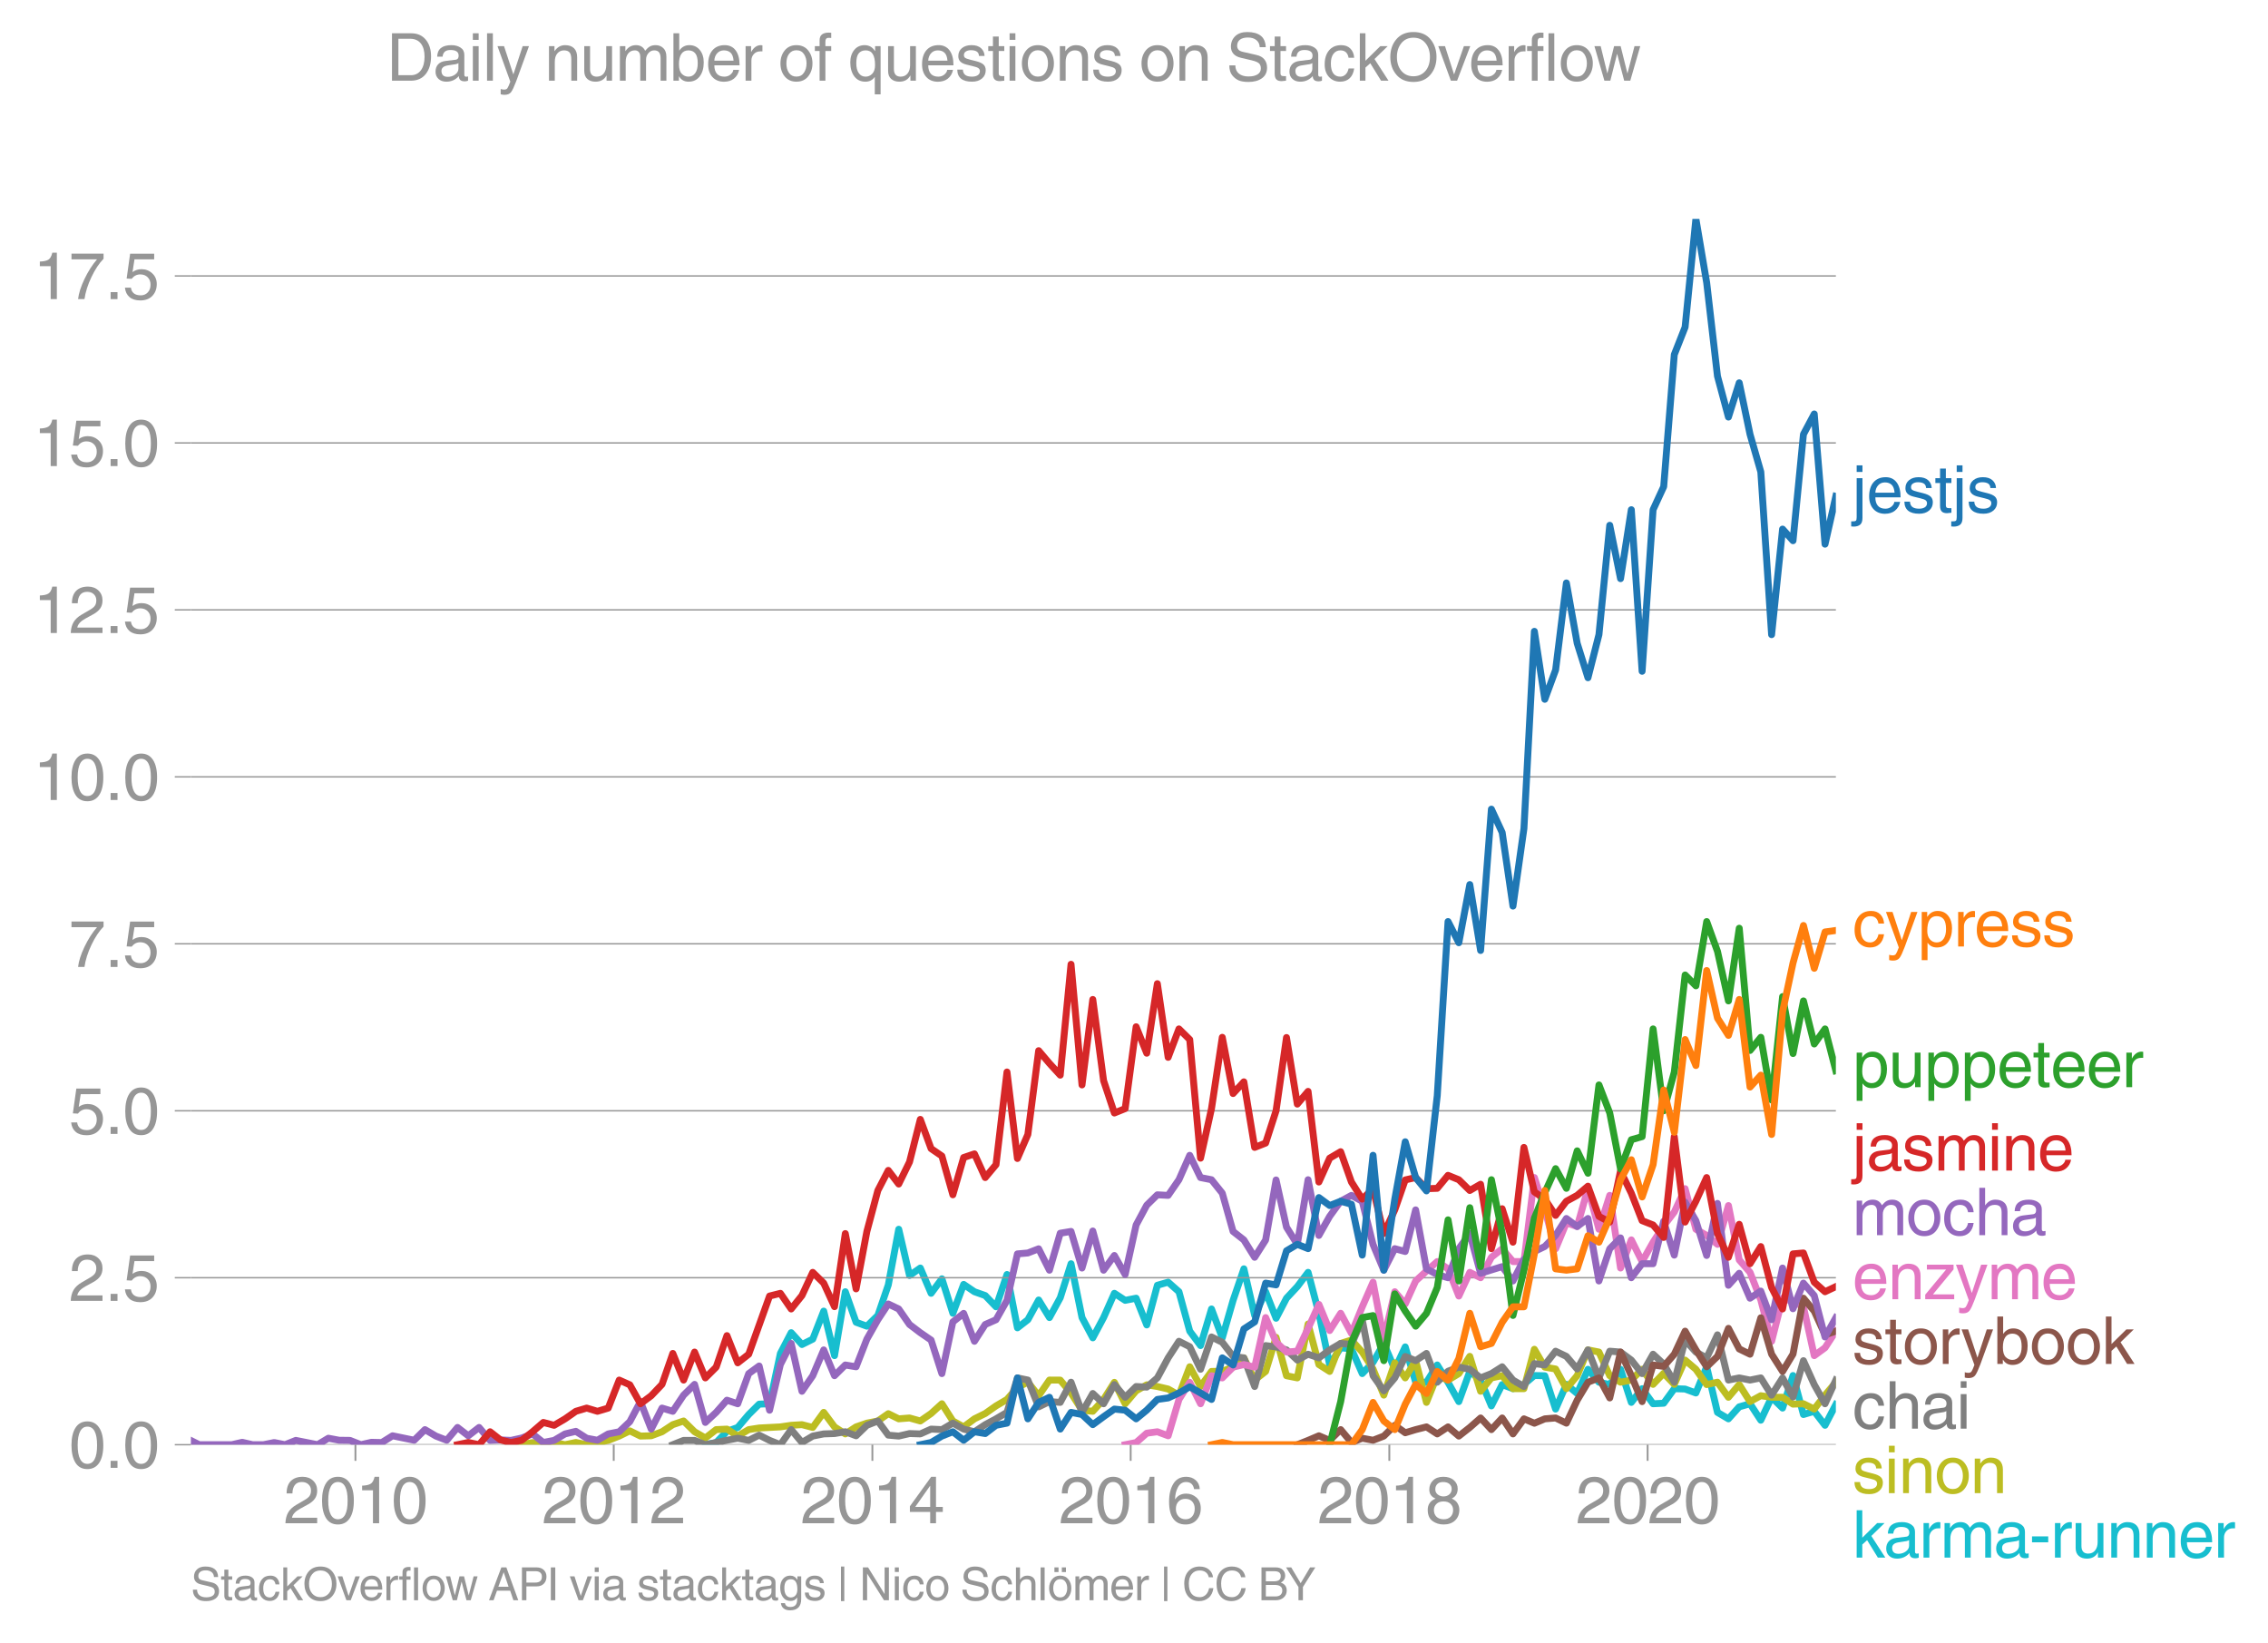 <svg height="475.651" viewBox="0 0 492.381 356.738" width="656.507" xmlns="http://www.w3.org/2000/svg" xmlns:xlink="http://www.w3.org/1999/xlink"><defs><style>*{stroke-linecap:butt;stroke-linejoin:round}</style></defs><g id="figure_1"><path d="M0 356.738h492.38V0H0z" style="fill:none" id="patch_1"/><g id="axes_1"><path d="M41.445 313.628h357.12V47.516H41.445z" style="fill:none" id="patch_2"/><path clip-path="url(#p30b99a6a3c)" d="m153.137 313.628 2.344-.467 2.341-2.432 2.343-.842 2.382-2.806 2.266-2.255 2.264-.084 2.345-10.928 2.343-4.505 2.342 2.572 2.343-1.17 2.382-6.08 2.343 9.666 2.344-13.874 2.341 6.625 2.343.858 2.382-2.339 2.266-6.63 2.264-12.077 2.345 10.04 2.343-1.622 2.342 5.488 2.343-3.15 2.382 7.484 2.343-6.267 2.344 1.59 2.341.826 2.343 2.447 2.382-7.015 2.266 11.575 2.264-1.753 2.345-4.288 2.343 3.82 2.343-4.303 2.342-7.39 2.382 11.693 2.343 4.396 2.344-4.396 2.341-5.27 2.343 1.528 2.382-.467 2.304 5.805 2.303-8.611 2.345-.67 2.342 2.073 2.343 8.558 2.343 3.134 2.382-7.95 2.342 6.266 2.345-8.138 2.341-6.843 2.343 10.117 2.381-5.144 2.267 5.762 2.264-4.36 2.345-2.51 2.342-3.101 2.343 8.901 2.343 11.209 2.382-3.742 2.342.266 2.345 5.347 2.341-2.448 2.343-4.1 2.382 5.612 2.266-4.86 2.264 7.666 2.345.032 2.343-3.773 2.342 3.773 2.343 4.178 2.382-6.548 2.343 1.886 2.344 5.597 2.341-4.63 2.343.888 2.382-.935 2.266-1.92 2.264.05 2.345 7.233 2.343-5.363 2.342 1.98 2.343-5.254 2.382 2.806 2.343.515 2.344-3.32 2.341 7.186 2.343-2.978 2.382 3.274 2.304-.113 2.303-3.16 2.344.077 2.343.858 2.343-5.69 2.343 9.899 2.381 1.403 2.343-2.603 2.345-.67 2.341 3.57 2.343-4.974 2.381 2.339 2.267-7.066 2.264 8.469 2.345-.702 2.342 3.04 2.343-4.49" style="fill:none;stroke:#17becf;stroke-linecap:square;stroke-width:1.5" id="line2d_1"/><g id="matplotlib.axis_1"><g id="xtick_1"><g id="line2d_2"><defs><path d="M0 0v3.5" id="mdf8f93bd21" style="stroke:#969696;stroke-width:.4"/></defs><use style="fill:#969696;stroke:#969696;stroke-width:.4" x="77.165" xlink:href="#mdf8f93bd21" y="313.628"/></g><g style="fill:#969696" transform="matrix(.14 0 0 -.14 61.594 330.678)" id="text_1"><defs><path d="M281 2888q0 793 409 1202 410 410 1148 410 618 0 1012-375t394-969q0-462-227-780-226-317-667-557l-775-425q-684-375-775-863h2444V0H166q25 634 275 1056t781 728l806 469q322 185 469 383t147 545q0 344-241 578-240 235-650 235-453 0-678-299-225-298-231-807H281z" id="HelveticaWorld-Regular-32" transform="scale(.016)"/><path d="M2719 2188q0 903-239 1354-239 452-702 452-453 0-697-452-243-451-243-1354 0-875 240-1340 241-464 700-464 463 0 702 448 239 449 239 1356zm603 0q0-1107-400-1709-400-601-1144-601-772 0-1156 623-384 624-384 1687 0 1090 393 1701 394 611 1147 611 744 0 1144-608t400-1704z" id="HelveticaWorld-Regular-30" transform="scale(.016)"/><path d="M2297 0h-600v3194H647v447q550 18 818 176 269 158 391 683h441V0z" id="HelveticaWorld-Regular-31" transform="scale(.016)"/></defs><use xlink:href="#HelveticaWorld-Regular-32"/><use x="55.615" xlink:href="#HelveticaWorld-Regular-30"/><use x="111.23" xlink:href="#HelveticaWorld-Regular-31"/><use x="166.846" xlink:href="#HelveticaWorld-Regular-30"/></g></g><g id="xtick_2"><use style="fill:#969696;stroke:#969696;stroke-width:.4" x="133.241" xlink:href="#mdf8f93bd21" y="313.628" id="line2d_3"/><g style="fill:#969696" transform="matrix(.14 0 0 -.14 117.67 330.678)" id="text_2"><use xlink:href="#HelveticaWorld-Regular-32"/><use x="55.615" xlink:href="#HelveticaWorld-Regular-30"/><use x="111.23" xlink:href="#HelveticaWorld-Regular-31"/><use x="166.846" xlink:href="#HelveticaWorld-Regular-32"/></g></g><g id="xtick_3"><use style="fill:#969696;stroke:#969696;stroke-width:.4" x="189.394" xlink:href="#mdf8f93bd21" y="313.628" id="line2d_4"/><g style="fill:#969696" transform="matrix(.14 0 0 -.14 173.823 330.678)" id="text_3"><defs><path d="M678 1581h1447v2041h-12L678 1581zm2010-487V0h-563v1094H159v550l2063 2856h466V1581h659v-487h-659z" id="HelveticaWorld-Regular-34" transform="scale(.016)"/></defs><use xlink:href="#HelveticaWorld-Regular-32"/><use x="55.615" xlink:href="#HelveticaWorld-Regular-30"/><use x="111.23" xlink:href="#HelveticaWorld-Regular-31"/><use x="166.846" xlink:href="#HelveticaWorld-Regular-34"/></g></g><g id="xtick_4"><use style="fill:#969696;stroke:#969696;stroke-width:.4" x="245.47" xlink:href="#mdf8f93bd21" y="313.628" id="line2d_5"/><g style="fill:#969696" transform="matrix(.14 0 0 -.14 229.9 330.678)" id="text_4"><defs><path d="M903 1381q0-440 262-719 263-278 685-278 403 0 642 284 239 285 239 748 0 403-236 675t-670 272q-422 0-672-266t-250-716zm1766 1922q-63 344-255 517-192 174-520 174-519 0-791-507-272-506-278-1159l13-12q359 553 1068 553 566 0 988-375t422-1053q0-672-400-1118-400-445-1078-445-782 0-1188 556-406 557-406 1660 0 1062 415 1734 416 672 1247 672 538 0 910-321 372-320 403-876h-550z" id="HelveticaWorld-Regular-36" transform="scale(.016)"/></defs><use xlink:href="#HelveticaWorld-Regular-32"/><use x="55.615" xlink:href="#HelveticaWorld-Regular-30"/><use x="111.23" xlink:href="#HelveticaWorld-Regular-31"/><use x="166.846" xlink:href="#HelveticaWorld-Regular-36"/></g></g><g id="xtick_5"><use style="fill:#969696;stroke:#969696;stroke-width:.4" x="301.623" xlink:href="#mdf8f93bd21" y="313.628" id="line2d_6"/><g style="fill:#969696" transform="matrix(.14 0 0 -.14 286.052 330.678)" id="text_5"><defs><path d="M1766 2597q347 0 573 198 227 199 227 527 0 294-218 483-217 189-620 189-359 0-555-199-195-198-195-504 0-328 244-511t544-183zm6-484q-434 0-681-241t-247-591q0-403 250-650t712-247q410 0 655 247t245 657q0 350-245 587-245 238-689 238zm1378 1228q0-678-578-947 397-178 567-471 170-292 170-623 0-641-413-1032-412-390-1112-390-612 0-1076 336T244 1306q0 763 762 1082-609 243-609 875 0 531 361 884t1001 353q641 0 1016-333t375-826z" id="HelveticaWorld-Regular-38" transform="scale(.016)"/></defs><use xlink:href="#HelveticaWorld-Regular-32"/><use x="55.615" xlink:href="#HelveticaWorld-Regular-30"/><use x="111.23" xlink:href="#HelveticaWorld-Regular-31"/><use x="166.846" xlink:href="#HelveticaWorld-Regular-38"/></g></g><g id="xtick_6"><use style="fill:#969696;stroke:#969696;stroke-width:.4" x="357.699" xlink:href="#mdf8f93bd21" y="313.628" id="line2d_7"/><g style="fill:#969696" transform="matrix(.14 0 0 -.14 342.128 330.678)" id="text_6"><use xlink:href="#HelveticaWorld-Regular-32"/><use x="55.615" xlink:href="#HelveticaWorld-Regular-30"/><use x="111.23" xlink:href="#HelveticaWorld-Regular-32"/><use x="166.846" xlink:href="#HelveticaWorld-Regular-30"/></g></g></g><g id="matplotlib.axis_2"><g id="ytick_1"><path clip-path="url(#p30b99a6a3c)" d="M41.445 313.628h357.12" style="fill:none;stroke:#969696;stroke-linecap:square;stroke-width:.3" id="line2d_8"/><g id="line2d_9"><defs><path d="M0 0h-3.5" id="m61dfad4656" style="stroke:#969696;stroke-width:.3"/></defs><use style="fill:#969696;stroke:#969696;stroke-width:.3" x="41.445" xlink:href="#m61dfad4656" y="313.628"/></g><g style="fill:#969696" transform="matrix(.14 0 0 -.14 14.985 318.653)" id="text_7"><defs><path d="M1222 0H556v678h666V0z" id="HelveticaWorld-Regular-2e" transform="scale(.016)"/></defs><use xlink:href="#HelveticaWorld-Regular-30"/><use x="55.615" xlink:href="#HelveticaWorld-Regular-2e"/><use x="83.398" xlink:href="#HelveticaWorld-Regular-30"/></g></g><g id="ytick_2"><path clip-path="url(#p30b99a6a3c)" d="M41.445 277.383h357.12" style="fill:none;stroke:#969696;stroke-linecap:square;stroke-width:.3" id="line2d_10"/><use style="fill:#969696;stroke:#969696;stroke-width:.3" x="41.445" xlink:href="#m61dfad4656" y="277.383" id="line2d_11"/><g style="fill:#969696" transform="matrix(.14 0 0 -.14 14.985 282.407)" id="text_8"><defs><path d="M941 2619q372 281 872 281 606 0 1042-403t436-1038q0-690-421-1139-420-448-1179-448-660 0-1041 323-381 324-444 918h582q43-363 284-555t669-192q415 0 681 287 266 288 266 735 0 456-279 731-278 275-718 275-500 0-835-428l-484 25 337 2406h2332v-544H1131L941 2619z" id="HelveticaWorld-Regular-35" transform="scale(.016)"/></defs><use xlink:href="#HelveticaWorld-Regular-32"/><use x="55.615" xlink:href="#HelveticaWorld-Regular-2e"/><use x="83.398" xlink:href="#HelveticaWorld-Regular-35"/></g></g><g id="ytick_3"><path clip-path="url(#p30b99a6a3c)" d="M41.445 241.137h357.12" style="fill:none;stroke:#969696;stroke-linecap:square;stroke-width:.3" id="line2d_12"/><use style="fill:#969696;stroke:#969696;stroke-width:.3" x="41.445" xlink:href="#m61dfad4656" y="241.137" id="line2d_13"/><g style="fill:#969696" transform="matrix(.14 0 0 -.14 14.985 246.162)" id="text_9"><use xlink:href="#HelveticaWorld-Regular-35"/><use x="55.615" xlink:href="#HelveticaWorld-Regular-2e"/><use x="83.398" xlink:href="#HelveticaWorld-Regular-30"/></g></g><g id="ytick_4"><path clip-path="url(#p30b99a6a3c)" d="M41.445 204.892h357.12" style="fill:none;stroke:#969696;stroke-linecap:square;stroke-width:.3" id="line2d_14"/><use style="fill:#969696;stroke:#969696;stroke-width:.3" x="41.445" xlink:href="#m61dfad4656" y="204.892" id="line2d_15"/><g style="fill:#969696" transform="matrix(.14 0 0 -.14 14.985 209.916)" id="text_10"><defs><path d="M238 4403h3109v-494q-641-653-1172-1766Q1644 1031 1497 0H878q94 850 622 1954 528 1105 1213 1899H238v550z" id="HelveticaWorld-Regular-37" transform="scale(.016)"/></defs><use xlink:href="#HelveticaWorld-Regular-37"/><use x="55.615" xlink:href="#HelveticaWorld-Regular-2e"/><use x="83.398" xlink:href="#HelveticaWorld-Regular-35"/></g></g><g id="ytick_5"><path clip-path="url(#p30b99a6a3c)" d="M41.445 168.646h357.12" style="fill:none;stroke:#969696;stroke-linecap:square;stroke-width:.3" id="line2d_16"/><use style="fill:#969696;stroke:#969696;stroke-width:.3" x="41.445" xlink:href="#m61dfad4656" y="168.646" id="line2d_17"/><g style="fill:#969696" transform="matrix(.14 0 0 -.14 7.2 173.671)" id="text_11"><use xlink:href="#HelveticaWorld-Regular-31"/><use x="55.615" xlink:href="#HelveticaWorld-Regular-30"/><use x="111.23" xlink:href="#HelveticaWorld-Regular-2e"/><use x="139.014" xlink:href="#HelveticaWorld-Regular-30"/></g></g><g id="ytick_6"><path clip-path="url(#p30b99a6a3c)" d="M41.445 132.4h357.12" style="fill:none;stroke:#969696;stroke-linecap:square;stroke-width:.3" id="line2d_18"/><use style="fill:#969696;stroke:#969696;stroke-width:.3" x="41.445" xlink:href="#m61dfad4656" y="132.401" id="line2d_19"/><g style="fill:#969696" transform="matrix(.14 0 0 -.14 7.2 137.426)" id="text_12"><use xlink:href="#HelveticaWorld-Regular-31"/><use x="55.615" xlink:href="#HelveticaWorld-Regular-32"/><use x="111.23" xlink:href="#HelveticaWorld-Regular-2e"/><use x="139.014" xlink:href="#HelveticaWorld-Regular-35"/></g></g><g id="ytick_7"><path clip-path="url(#p30b99a6a3c)" d="M41.445 96.155h357.12" style="fill:none;stroke:#969696;stroke-linecap:square;stroke-width:.3" id="line2d_20"/><use style="fill:#969696;stroke:#969696;stroke-width:.3" x="41.445" xlink:href="#m61dfad4656" y="96.155" id="line2d_21"/><g style="fill:#969696" transform="matrix(.14 0 0 -.14 7.2 101.18)" id="text_13"><use xlink:href="#HelveticaWorld-Regular-31"/><use x="55.615" xlink:href="#HelveticaWorld-Regular-35"/><use x="111.23" xlink:href="#HelveticaWorld-Regular-2e"/><use x="139.014" xlink:href="#HelveticaWorld-Regular-30"/></g></g><g id="ytick_8"><path clip-path="url(#p30b99a6a3c)" d="M41.445 59.91h357.12" style="fill:none;stroke:#969696;stroke-linecap:square;stroke-width:.3" id="line2d_22"/><use style="fill:#969696;stroke:#969696;stroke-width:.3" x="41.445" xlink:href="#m61dfad4656" y="59.91" id="line2d_23"/><g style="fill:#969696" transform="matrix(.14 0 0 -.14 7.2 64.935)" id="text_14"><use xlink:href="#HelveticaWorld-Regular-31"/><use x="55.615" xlink:href="#HelveticaWorld-Regular-37"/><use x="111.23" xlink:href="#HelveticaWorld-Regular-2e"/><use x="139.014" xlink:href="#HelveticaWorld-Regular-35"/></g></g></g><path clip-path="url(#p30b99a6a3c)" d="m113.269 313.628 2.343-.467 2.343.467 2.342-.467 2.382.467 2.343-.483 2.344.483 2.341-.483 2.343-.452 2.382-.935 2.304-1.13 2.303 1.13 2.345-.063 2.343-.873 2.342-1.543 2.343-.795 2.382 2.338 2.343 1.356 2.344-1.824 2.341-.109 2.343 1.513 2.382-1.404 2.266-.35 2.264-.117 2.345-.125 2.343-.343 2.342-.14 2.343.608 2.382-3.274 2.343 3.15 2.344 1.527 2.341-1.528 2.343-.81 2.382-.468 2.266-1.587 2.264 1.119 2.345-.187 2.343.655 2.342-1.622 2.343-2.12 2.382 3.742 2.343 1.278 2.344-1.746 2.341-1.154 2.343-1.652 2.382-1.403 2.266-2.606 2.264-1.136 2.345 2.931 2.343-3.398 2.343.015 2.342 2.79 2.382 3.742 2.343.234 2.344-2.572 2.341-3.71 2.343 4.645 2.382-2.806 2.304-1.306 2.303.37 2.345.546 2.342 1.326 2.343-6.158 2.343 4.287 2.382-3.274 2.342-.047 2.345-.888 2.341-2.011 2.343 4.817 2.381-1.871 2.267-7.4 2.264 8.335 2.345.468 2.342-11.692 2.343 8.792 2.343 1.497 2.382-6.08 2.342-.733 2.345 2.604 2.341 3.679 2.343 5.675 2.382-7.016 2.266 3.274 2.264-3.741 2.345 9.057 2.343-5.784 2.342.951 2.343-1.418 2.382-3.742 2.343 7.577 2.344-2.9 2.341-.483 2.343 2.821h2.382l2.266-8.551 2.264 3.875 2.345.405 2.343 4.271 2.342-2.821 2.343-5.597 2.382.468 2.343 5.129 2.344 1.418 2.341-.452 2.343-2.354 2.382 3.274 2.304-2.403 2.303 2.403 2.344-5.27 2.343 1.996 2.343 3.32 2.343-.514 2.381 3.274 2.343-2.76 2.345 3.696 2.341-1.279 2.343.343h2.381l2.267 1.487 2.264-.084 2.345 1.154 2.342-3.024 2.343-2.775" style="fill:none;stroke:#bcbd22;stroke-linecap:square;stroke-width:1.5" id="line2d_24"/><path clip-path="url(#p30b99a6a3c)" d="m146.07 313.628 2.342-.935h2.382l2.343.935 2.344-.467 2.341-.5 2.343-.436 2.382.468 2.266-1.136 2.264 1.136 2.345.935 2.343-3.274 2.342 2.791 2.343-1.387 2.382-.468 2.343-.078 2.344-.39 2.341.873 2.343-2.276 2.382-.935 2.266 3.073 2.264.2 2.345-.545 2.343.078 2.342-1.045 2.343.11 2.382-1.404 2.343 1.294 2.344.577 2.341-1.543 2.343-1.263 2.382-1.403 2.266-7.483 2.264.468 2.345 5.815 2.343-1.138 2.343.171 2.342-4.38 2.382 6.547 2.343-4.1 2.344 2.23 2.341-4.163 2.343 2.76 2.382-2.34 2.304.13 2.303-2 2.345-4.35 2.342-3.6 2.343 1.184 2.343 4.895 2.382-7.015 2.342 1.154 2.345 3.055 2.341.328 2.343 6.22 2.381-8.886 2.267.284 2.264.651 2.345 2.214 2.342-1.278 2.343.795 2.343-1.73 2.382-1.404 2.342.234 2.345-5.378 2.341 12.144 2.343 3.29 2.382-2.807 2.266-4.66 2.264.919 2.345-1.575 2.343 6.251 2.342-2.385 2.343-.888 2.382.467 2.343 1.871 2.344-.935 2.341-1.481 2.343 2.884 2.382 1.403 2.266-4.978 2.264.301 2.345-2.993 2.343 1.122 2.342 2.744 2.343-4.147 2.382 6.08 2.343-5.8 2.344.188 2.341 1.746 2.343 2.93 2.382-4.208 2.304 2.144 2.303 3.935 2.344-9.15 2.343 2.603 2.343 1.263 2.343-5.005 2.381 9.822 2.343-.468 2.345.468 2.341-.468 2.343 3.742 2.381-3.742 2.267 4.142 2.264-7.883 2.345 5.19 2.342 4.163 2.343-5.129" style="fill:none;stroke:#7f7f7f;stroke-linecap:square;stroke-width:1.5" id="line2d_25"/><g style="fill:#1f77b4" transform="matrix(.14 0 0 -.14 402.137 111.309)" id="text_15"><defs><path d="M984 3956H422v638h562v-638zm0-4450q0-478-227-664-226-186-629-186-115 0-237 19v487H38q237 0 310 71 74 70 74 339v3775h562V-494z" id="HelveticaWorld-Regular-6a" transform="scale(.016)"/><path d="M2719 1941q-44 543-288 770-243 227-647 227-409 0-661-288-251-287-267-709h1863zm537-891q-93-519-509-859-366-288-963-294-703 6-1116 461-412 455-412 1223 0 882 425 1372 425 491 1182 491 678 0 1059-507 381-506 381-1446H856q0-525 244-813 244-287 731-287 344 0 591 207 247 208 272 452h562z" id="HelveticaWorld-Regular-65" transform="scale(.016)"/><path d="M2309 2394q-12 300-214 431-201 131-579 131-275 0-471-122-195-121-195-350 0-181 115-267 116-86 501-183l556-140q506-128 723-327 218-198 218-554 0-494-361-802T1638-97Q934-97 573 195q-360 293-367 880h544q13-347 230-516 217-168 651-168 353 0 561 140 208 141 208 391 0 178-135 284-134 107-531 197l-653 160q-397 100-586 298t-189 514q0 494 353 781 354 288 922 288 607 0 930-296 323-295 342-754h-544z" id="HelveticaWorld-Regular-73" transform="scale(.016)"/><path d="M1100 2881V703q0-128 70-195 71-67 252-67h216V0q-307-44-422-44-353 0-516 169-162 169-162 547v2209H84v466h454v934h562v-934h538v-466h-538z" id="HelveticaWorld-Regular-74" transform="scale(.016)"/></defs><use xlink:href="#HelveticaWorld-Regular-6a"/><use x="22.021" xlink:href="#HelveticaWorld-Regular-65"/><use x="77.441" xlink:href="#HelveticaWorld-Regular-73"/><use x="127.441" xlink:href="#HelveticaWorld-Regular-74"/><use x="155.127" xlink:href="#HelveticaWorld-Regular-6a"/><use x="177.148" xlink:href="#HelveticaWorld-Regular-73"/></g><g style="fill:#ff7f0e" transform="matrix(.14 0 0 -.14 402.137 205.471)" id="text_16"><defs><path d="M2534 2222q-121 716-793 716-416 0-669-333t-253-927q0-647 234-967 235-320 681-320 300 0 519 220t281 573h544q-84-621-439-951T1722-97q-659 0-1081 451-422 452-422 1227 0 850 422 1356 422 507 1184 507 556 0 886-333t367-889h-544z" id="HelveticaWorld-Regular-63" transform="scale(.016)"/><path d="M2497 3347h612L1913 63q-32-88-63-166-272-725-469-995-197-271-637-271-231 0-378 50v513q159-57 350-57 206 0 301 130 96 130 283 636L56 3347h635l897-2725h12l897 2725z" id="HelveticaWorld-Regular-79" transform="scale(.016)"/><path d="M959 1516q0-538 262-832 263-293 654-293 428 0 665 348 238 349 238 945 0 654-228 954t-687 300q-447 0-676-352-228-352-228-1070zM422 3347h531v-472h13q359 569 1000 569 647 0 1020-471 373-470 373-1201 0-819-381-1344T1888-97q-582 0-891 450h-13v-1678H422v4672z" id="HelveticaWorld-Regular-70" transform="scale(.016)"/><path d="M984 0H422v3347h531v-556h13q365 653 940 653 91 0 147-19v-584h-209q-378 0-619-257-241-256-241-637V0z" id="HelveticaWorld-Regular-72" transform="scale(.016)"/></defs><use xlink:href="#HelveticaWorld-Regular-63"/><use x="51.27" xlink:href="#HelveticaWorld-Regular-79"/><use x="100.879" xlink:href="#HelveticaWorld-Regular-70"/><use x="157.373" xlink:href="#HelveticaWorld-Regular-72"/><use x="188.941" xlink:href="#HelveticaWorld-Regular-65"/><use x="244.361" xlink:href="#HelveticaWorld-Regular-73"/><use x="294.361" xlink:href="#HelveticaWorld-Regular-73"/></g><g style="fill:#2ca02c" transform="matrix(.14 0 0 -.14 402.137 236.014)" id="text_17"><defs><path d="M391 3347h562V1125q0-369 167-552 168-182 480-182 434 0 678 307 244 308 244 805v1844h562V0h-531v488l-12 12Q2222-97 1478-97q-481 0-784 262-303 263-303 776v2406z" id="HelveticaWorld-Regular-75" transform="scale(.016)"/></defs><use xlink:href="#HelveticaWorld-Regular-70"/><use x="56.494" xlink:href="#HelveticaWorld-Regular-75"/><use x="111.279" xlink:href="#HelveticaWorld-Regular-70"/><use x="167.773" xlink:href="#HelveticaWorld-Regular-70"/><use x="224.268" xlink:href="#HelveticaWorld-Regular-65"/><use x="279.688" xlink:href="#HelveticaWorld-Regular-74"/><use x="307.373" xlink:href="#HelveticaWorld-Regular-65"/><use x="362.793" xlink:href="#HelveticaWorld-Regular-65"/><use x="418.213" xlink:href="#HelveticaWorld-Regular-72"/></g><g style="fill:#d62728" transform="matrix(.14 0 0 -.14 402.137 254.126)" id="text_18"><defs><path d="M2456 1709q-62-65-245-106-183-40-683-106-369-44-542-182-173-137-173-362 0-275 146-428 147-153 469-153 403 0 715 229 313 230 313 558v550zM397 2328q19 566 367 841 349 275 1014 275 531 0 890-241 360-240 360-694V581q0-197 178-197 72 0 185 25V0q-153-63-319-63-288 0-429 123-140 124-146 387Q2016-97 1288-97q-475 0-763 269-287 269-287 700 0 441 250 712 250 272 728 329l993 121q269 41 269 397 0 263-195 403-195 141-592 141-353 0-543-156-189-156-226-491H397z" id="HelveticaWorld-Regular-61" transform="scale(.016)"/><path d="M422 3347h531v-472h13q378 569 1012 569 628 0 891-544 240 294 465 419t557 125q434 0 735-285 302-284 302-843V0h-562v2163q0 390-147 582-147 193-475 193-331 0-560-269-228-269-228-628V0h-562v2316q0 290-135 456-134 166-390 166-403 0-644-300t-241-813V0H422v3347z" id="HelveticaWorld-Regular-6d" transform="scale(.016)"/><path d="M422 3956v638h562v-638H422zM984 0H422v3347h562V0z" id="HelveticaWorld-Regular-69" transform="scale(.016)"/><path d="M3150 0h-566v2059q0 475-166 677-165 202-549 202-378 0-632-288-253-287-253-825V0H422v3347h531v-472h13q397 569 1012 569 569 0 870-302 302-301 302-864V0z" id="HelveticaWorld-Regular-6e" transform="scale(.016)"/></defs><use xlink:href="#HelveticaWorld-Regular-6a"/><use x="22.021" xlink:href="#HelveticaWorld-Regular-61"/><use x="76.953" xlink:href="#HelveticaWorld-Regular-73"/><use x="126.953" xlink:href="#HelveticaWorld-Regular-6d"/><use x="209.961" xlink:href="#HelveticaWorld-Regular-69"/><use x="231.982" xlink:href="#HelveticaWorld-Regular-6e"/><use x="287.158" xlink:href="#HelveticaWorld-Regular-65"/></g><g style="fill:#9467bd" transform="matrix(.14 0 0 -.14 402.137 268.147)" id="text_19"><defs><path d="M813 1678q0-559 253-920t718-361q482 0 732 378t250 903q0 531-250 901-250 371-732 371-446 0-709-349-262-348-262-923zm-575 0q0 747 415 1256 416 510 1131 510 732 0 1144-516 413-515 413-1250 0-737-410-1256Q2522-97 1784-97q-709 0-1128 503-418 503-418 1272z" id="HelveticaWorld-Regular-6f" transform="scale(.016)"/><path d="M3150 0h-566v2188q0 403-156 576-156 174-509 174-435 0-685-282-250-281-250-831V0H422v4594h562V2900h13q384 544 981 544 550 0 861-288 311-287 311-878V0z" id="HelveticaWorld-Regular-68" transform="scale(.016)"/></defs><use xlink:href="#HelveticaWorld-Regular-6d"/><use x="83.008" xlink:href="#HelveticaWorld-Regular-6f"/><use x="138.916" xlink:href="#HelveticaWorld-Regular-63"/><use x="190.186" xlink:href="#HelveticaWorld-Regular-68"/><use x="245.361" xlink:href="#HelveticaWorld-Regular-61"/></g><g style="fill:#8c564b" transform="matrix(.14 0 0 -.14 402.137 296.099)" id="text_20"><defs><path d="M2778 1684q0 672-238 963-237 291-677 291-447-7-676-349-228-342-228-989 0-659 275-934t641-275q416 0 659 342 244 342 244 951zM422 0v4594h562V2925h13q359 519 969 519 625 0 1009-464t384-1208q0-838-388-1354Q2584-97 1888-97q-613 0-922 513h-13V0H422z" id="HelveticaWorld-Regular-62" transform="scale(.016)"/><path d="M3200 0h-722L1434 1691l-468-422V0H422v4594h544V1931l1440 1416h716L1844 2100 3200 0z" id="HelveticaWorld-Regular-6b" transform="scale(.016)"/></defs><use xlink:href="#HelveticaWorld-Regular-73"/><use x="50" xlink:href="#HelveticaWorld-Regular-74"/><use x="77.686" xlink:href="#HelveticaWorld-Regular-6f"/><use x="133.594" xlink:href="#HelveticaWorld-Regular-72"/><use x="168.537" xlink:href="#HelveticaWorld-Regular-79"/><use x="218.146" xlink:href="#HelveticaWorld-Regular-62"/><use x="274.641" xlink:href="#HelveticaWorld-Regular-6f"/><use x="330.549" xlink:href="#HelveticaWorld-Regular-6f"/><use x="386.457" xlink:href="#HelveticaWorld-Regular-6b"/></g><g style="fill:#e377c2" transform="matrix(.14 0 0 -.14 402.137 282.05)" id="text_21"><defs><path d="M903 469h2060V0H153v441l2025 2440H316v466h2584v-459L903 469z" id="HelveticaWorld-Regular-7a" transform="scale(.016)"/></defs><use xlink:href="#HelveticaWorld-Regular-65"/><use x="55.42" xlink:href="#HelveticaWorld-Regular-6e"/><use x="110.596" xlink:href="#HelveticaWorld-Regular-7a"/><use x="159.814" xlink:href="#HelveticaWorld-Regular-79"/><use x="209.424" xlink:href="#HelveticaWorld-Regular-6d"/><use x="292.432" xlink:href="#HelveticaWorld-Regular-65"/></g><g style="fill:#7f7f7f" transform="matrix(.14 0 0 -.14 402.137 310.147)" id="text_22"><use xlink:href="#HelveticaWorld-Regular-63"/><use x="51.27" xlink:href="#HelveticaWorld-Regular-68"/><use x="106.445" xlink:href="#HelveticaWorld-Regular-61"/><use x="161.377" xlink:href="#HelveticaWorld-Regular-69"/></g><g style="fill:#bcbd22" transform="matrix(.14 0 0 -.14 402.137 324.147)" id="text_23"><use xlink:href="#HelveticaWorld-Regular-73"/><use x="50" xlink:href="#HelveticaWorld-Regular-69"/><use x="72.021" xlink:href="#HelveticaWorld-Regular-6e"/><use x="127.197" xlink:href="#HelveticaWorld-Regular-6f"/><use x="183.105" xlink:href="#HelveticaWorld-Regular-6e"/></g><g style="fill:#17becf" transform="matrix(.14 0 0 -.14 402.137 338.147)" id="text_24"><defs><path d="M1850 1484H281v575h1569v-575z" id="HelveticaWorld-Regular-2d" transform="scale(.016)"/></defs><use xlink:href="#HelveticaWorld-Regular-6b"/><use x="48.75" xlink:href="#HelveticaWorld-Regular-61"/><use x="103.682" xlink:href="#HelveticaWorld-Regular-72"/><use x="136.25" xlink:href="#HelveticaWorld-Regular-6d"/><use x="219.258" xlink:href="#HelveticaWorld-Regular-61"/><use x="274.189" xlink:href="#HelveticaWorld-Regular-2d"/><use x="307.49" xlink:href="#HelveticaWorld-Regular-72"/><use x="340.059" xlink:href="#HelveticaWorld-Regular-75"/><use x="394.844" xlink:href="#HelveticaWorld-Regular-6e"/><use x="450.02" xlink:href="#HelveticaWorld-Regular-6e"/><use x="505.195" xlink:href="#HelveticaWorld-Regular-65"/><use x="560.615" xlink:href="#HelveticaWorld-Regular-72"/></g><g style="fill:#969696" transform="matrix(.097 0 0 -.097 41.445 347.399)" id="text_25"><defs><path d="M3225 3250q-19 438-327 686-307 248-810 248-507 0-779-208-271-207-271-598 0-209 118-359 119-150 425-222l1313-300q531-116 787-440 257-323 257-788 0-681-500-1036T2138-122q-610 0-962 156-351 157-623 497-272 341-272 953h582q0-512 340-794 341-281 928-281 569 0 886 202t317 573q0 338-189 505t-739 295l-990 232q-494 112-738 392t-244 689q0 619 417 1019 418 400 1165 400 843 0 1301-352 458-351 492-1114h-584z" id="HelveticaWorld-Regular-53" transform="scale(.016)"/><path d="M4091 2297q0 806-427 1337-426 532-1173 532-738 0-1169-532-431-531-431-1337 0-831 437-1350 438-519 1163-519 709 0 1154 506 446 507 446 1363zm637 0q0-1028-594-1724-593-695-1643-695-1057 0-1649 695-592 696-592 1724 0 1031 592 1725t1649 694q1081 0 1659-707 578-706 578-1712z" id="HelveticaWorld-Regular-4f" transform="scale(.016)"/><path d="M2522 3347h616L1863 0h-604L38 3347h653l872-2725h12l947 2725z" id="HelveticaWorld-Regular-76" transform="scale(.016)"/><path d="M1100 2881V0H538v2881H78v466h460v575q0 378 229 557 230 180 642 180 141 0 254-12v-506q-100 12-229 12-187 0-261-92-73-92-73-298v-416h563v-466h-563z" id="HelveticaWorld-Regular-66" transform="scale(.016)"/><path d="M984 0H422v4594h562V0z" id="HelveticaWorld-Regular-6c" transform="scale(.016)"/><path d="M1638 0h-575L97 3347h606l641-2631h12l647 2631h635l653-2631h12l678 2631h557L3572 0h-591l-678 2591h-12L1638 0z" id="HelveticaWorld-Regular-77" transform="scale(.016)"/><path d="m2816 1888-678 2021h-13l-737-2021h1428zm-1619-550L716 0H78l1728 4594h703L4172 0h-678l-453 1338H1197z" id="HelveticaWorld-Regular-41" transform="scale(.016)"/><path d="M1141 2472h1234q466 0 700 204 234 205 234 621 0 372-225 569t-684 197H1141V2472zm0-2472H519v4594h2065q616 0 991-358t375-933q0-597-363-980-362-382-1003-382H1141V0z" id="HelveticaWorld-Regular-50" transform="scale(.016)"/><path d="M1141 0H519v4594h622V0z" id="HelveticaWorld-Regular-49" transform="scale(.016)"/><path d="M831 1684q0-615 244-954t659-339q404 0 660 293 256 294 256 832 0 706-224 1064-223 358-679 358-459 0-688-305-228-305-228-949zM3188 191q0-807-388-1203-387-397-1169-397-562 0-895 259T353-409h563q43-244 226-388t530-144q472 0 712 254 241 253 241 821v238h-12Q2297-97 1722-97q-716 0-1094 528T250 1772q0 744 381 1208 382 464 1013 464 634 0 1000-569h12v472h532V191z" id="HelveticaWorld-Regular-67" transform="scale(.016)"/><path d="M603 4716h466V-122H603v4838z" id="HelveticaWorld-Regular-7c" transform="scale(.016)"/><path d="M3559 4594h600V0h-690L1125 3713h-12V0H519v4594h728L3547 884h12v3710z" id="HelveticaWorld-Regular-4e" transform="scale(.016)"/><path d="M813 1678q0-559 253-920t718-361q482 0 732 378t250 903q0 531-250 901-250 371-732 371-446 0-709-349-262-348-262-923zm-575 0q0 747 415 1256 416 510 1131 510 732 0 1144-516 413-515 413-1250 0-737-410-1256Q2522-97 1784-97q-709 0-1128 503-418 503-418 1272zm2351 2266h-575v650h575v-650zm-1038 0H976v650h575v-650z" id="HelveticaWorld-Regular-f6" transform="scale(.016)"/><path d="M3713 3213q-104 468-434 710-329 243-854 243-678 0-1091-493-412-492-412-1329 0-969 390-1443 391-473 1132-473 487 0 838 323 352 324 474 940h603q-121-885-671-1349T2350-122q-941 0-1505 647T281 2322q0 1109 589 1751 589 643 1555 643 800 0 1297-413 497-412 591-1090h-600z" id="HelveticaWorld-Regular-43" transform="scale(.016)"/><path d="M519 4594h2015q594 0 947-322t353-834q0-310-155-565-154-254-460-395 428-162 629-431 202-269 202-691 0-593-428-975Q3194 0 2491 0H519v4594zm612-4063h1325q488 0 731 226 244 227 244 612 0 390-272 582-271 193-803 193H1131V531zm0 2119h1128q494 0 724 179 230 180 230 562 0 328-218 500-217 172-729 172H1131V2650z" id="HelveticaWorld-Regular-42" transform="scale(.016)"/><path d="M2388 0h-622v1850L31 4594h725l1319-2206 1316 2206h731L2388 1850V0z" id="HelveticaWorld-Regular-59" transform="scale(.016)"/></defs><use xlink:href="#HelveticaWorld-Regular-53"/><use x="66.211" xlink:href="#HelveticaWorld-Regular-74"/><use x="93.896" xlink:href="#HelveticaWorld-Regular-61"/><use x="148.828" xlink:href="#HelveticaWorld-Regular-63"/><use x="200.098" xlink:href="#HelveticaWorld-Regular-6b"/><use x="250.098" xlink:href="#HelveticaWorld-Regular-4f"/><use x="327.881" xlink:href="#HelveticaWorld-Regular-76"/><use x="375.49" xlink:href="#HelveticaWorld-Regular-65"/><use x="430.91" xlink:href="#HelveticaWorld-Regular-72"/><use x="464.979" xlink:href="#HelveticaWorld-Regular-66"/><use x="492.664" xlink:href="#HelveticaWorld-Regular-6c"/><use x="514.686" xlink:href="#HelveticaWorld-Regular-6f"/><use x="569.094" xlink:href="#HelveticaWorld-Regular-77"/><use x="641.506" xlink:href="#HelveticaWorld-Regular-20"/><use x="665.92" xlink:href="#HelveticaWorld-Regular-41"/><use x="732.619" xlink:href="#HelveticaWorld-Regular-50"/><use x="797.268" xlink:href="#HelveticaWorld-Regular-49"/><use x="823.049" xlink:href="#HelveticaWorld-Regular-20"/><use x="847.463" xlink:href="#HelveticaWorld-Regular-76"/><use x="897.072" xlink:href="#HelveticaWorld-Regular-69"/><use x="919.094" xlink:href="#HelveticaWorld-Regular-61"/><use x="974.025" xlink:href="#HelveticaWorld-Regular-20"/><use x="998.439" xlink:href="#HelveticaWorld-Regular-73"/><use x="1048.439" xlink:href="#HelveticaWorld-Regular-74"/><use x="1076.125" xlink:href="#HelveticaWorld-Regular-61"/><use x="1131.057" xlink:href="#HelveticaWorld-Regular-63"/><use x="1182.326" xlink:href="#HelveticaWorld-Regular-6b"/><use x="1232.326" xlink:href="#HelveticaWorld-Regular-74"/><use x="1260.012" xlink:href="#HelveticaWorld-Regular-61"/><use x="1314.943" xlink:href="#HelveticaWorld-Regular-67"/><use x="1370.852" xlink:href="#HelveticaWorld-Regular-73"/><use x="1420.852" xlink:href="#HelveticaWorld-Regular-20"/><use x="1445.266" xlink:href="#HelveticaWorld-Regular-7c"/><use x="1471.242" xlink:href="#HelveticaWorld-Regular-20"/><use x="1495.656" xlink:href="#HelveticaWorld-Regular-4e"/><use x="1568.752" xlink:href="#HelveticaWorld-Regular-69"/><use x="1590.773" xlink:href="#HelveticaWorld-Regular-63"/><use x="1642.043" xlink:href="#HelveticaWorld-Regular-6f"/><use x="1697.951" xlink:href="#HelveticaWorld-Regular-20"/><use x="1722.365" xlink:href="#HelveticaWorld-Regular-53"/><use x="1788.576" xlink:href="#HelveticaWorld-Regular-63"/><use x="1839.846" xlink:href="#HelveticaWorld-Regular-68"/><use x="1895.021" xlink:href="#HelveticaWorld-Regular-6c"/><use x="1917.043" xlink:href="#HelveticaWorld-Regular-f6"/><use x="1972.951" xlink:href="#HelveticaWorld-Regular-6d"/><use x="2055.959" xlink:href="#HelveticaWorld-Regular-65"/><use x="2111.379" xlink:href="#HelveticaWorld-Regular-72"/><use x="2143.947" xlink:href="#HelveticaWorld-Regular-20"/><use x="2168.361" xlink:href="#HelveticaWorld-Regular-7c"/><use x="2194.338" xlink:href="#HelveticaWorld-Regular-20"/><use x="2218.752" xlink:href="#HelveticaWorld-Regular-43"/><use x="2291.066" xlink:href="#HelveticaWorld-Regular-43"/><use x="2363.381" xlink:href="#HelveticaWorld-Regular-20"/><use x="2387.795" xlink:href="#HelveticaWorld-Regular-42"/><use x="2450.607" xlink:href="#HelveticaWorld-Regular-59"/></g><g style="fill:#969696" transform="matrix(.14 0 0 -.14 83.938 17.516)" id="text_26"><defs><path d="M1141 531h1203q625 0 978 480t353 1311q0 822-356 1278t-1028 463H1141V531zM519 4594h1862q903 0 1414-621 511-620 511-1610 0-1063-511-1713T2356 0H519v4594z" id="HelveticaWorld-Regular-44" transform="scale(.016)"/><path d="M2656 1516q0 712-224 1067-223 355-679 355-440 0-678-288-237-287-237-966 0-603 240-948 241-345 663-345 372 0 643 281 272 281 272 844zm538-2841h-563V353h-12Q2297-97 1728-97q-703 0-1088 522-384 522-384 1347 0 731 378 1201 379 471 1016 471 634 0 1000-569h13v472h531v-4672z" id="HelveticaWorld-Regular-71" transform="scale(.016)"/></defs><use xlink:href="#HelveticaWorld-Regular-44"/><use x="72.021" xlink:href="#HelveticaWorld-Regular-61"/><use x="126.953" xlink:href="#HelveticaWorld-Regular-69"/><use x="148.975" xlink:href="#HelveticaWorld-Regular-6c"/><use x="170.996" xlink:href="#HelveticaWorld-Regular-79"/><use x="220.605" xlink:href="#HelveticaWorld-Regular-20"/><use x="245.02" xlink:href="#HelveticaWorld-Regular-6e"/><use x="300.195" xlink:href="#HelveticaWorld-Regular-75"/><use x="354.98" xlink:href="#HelveticaWorld-Regular-6d"/><use x="437.988" xlink:href="#HelveticaWorld-Regular-62"/><use x="494.482" xlink:href="#HelveticaWorld-Regular-65"/><use x="549.902" xlink:href="#HelveticaWorld-Regular-72"/><use x="582.471" xlink:href="#HelveticaWorld-Regular-20"/><use x="606.885" xlink:href="#HelveticaWorld-Regular-6f"/><use x="662.793" xlink:href="#HelveticaWorld-Regular-66"/><use x="690.479" xlink:href="#HelveticaWorld-Regular-20"/><use x="714.893" xlink:href="#HelveticaWorld-Regular-71"/><use x="771.387" xlink:href="#HelveticaWorld-Regular-75"/><use x="826.172" xlink:href="#HelveticaWorld-Regular-65"/><use x="881.592" xlink:href="#HelveticaWorld-Regular-73"/><use x="931.592" xlink:href="#HelveticaWorld-Regular-74"/><use x="959.277" xlink:href="#HelveticaWorld-Regular-69"/><use x="981.299" xlink:href="#HelveticaWorld-Regular-6f"/><use x="1037.207" xlink:href="#HelveticaWorld-Regular-6e"/><use x="1092.383" xlink:href="#HelveticaWorld-Regular-73"/><use x="1142.383" xlink:href="#HelveticaWorld-Regular-20"/><use x="1166.797" xlink:href="#HelveticaWorld-Regular-6f"/><use x="1222.705" xlink:href="#HelveticaWorld-Regular-6e"/><use x="1277.881" xlink:href="#HelveticaWorld-Regular-20"/><use x="1302.295" xlink:href="#HelveticaWorld-Regular-53"/><use x="1368.506" xlink:href="#HelveticaWorld-Regular-74"/><use x="1396.191" xlink:href="#HelveticaWorld-Regular-61"/><use x="1451.123" xlink:href="#HelveticaWorld-Regular-63"/><use x="1502.393" xlink:href="#HelveticaWorld-Regular-6b"/><use x="1552.393" xlink:href="#HelveticaWorld-Regular-4f"/><use x="1630.176" xlink:href="#HelveticaWorld-Regular-76"/><use x="1677.785" xlink:href="#HelveticaWorld-Regular-65"/><use x="1733.205" xlink:href="#HelveticaWorld-Regular-72"/><use x="1767.273" xlink:href="#HelveticaWorld-Regular-66"/><use x="1794.959" xlink:href="#HelveticaWorld-Regular-6c"/><use x="1816.98" xlink:href="#HelveticaWorld-Regular-6f"/><use x="1871.389" xlink:href="#HelveticaWorld-Regular-77"/></g><path clip-path="url(#p30b99a6a3c)" d="m244.28 313.628 2.38-.467 2.305-2.032 2.303-.307 2.345.873 2.342-7.888 2.343-3.71 2.343 4.645 2.382-6.08 2.342.468 2.345-2.338 2.341-.562 2.343.562 2.381-10.757 2.267 5.328 2.264 2.155 2.345-.187 2.342-4.958 2.343-5.191 2.343 5.659 2.382-3.741 2.342 4.365 2.345-5.769 2.341-5.347 2.343 12.363 2.382-10.29 2.266 2.656 2.264-4.994 2.345-2.151 2.343-2.058 2.342 1.575 2.343 5.908 2.382-5.144 2.343 1.169 2.344-4.443 2.341-1.84 2.343 2.775h2.382l2.266-18.24 2.264 7.016 2.345 8.45 2.343-5.644 2.342.81 2.343-8.293 2.382 8.886 2.343-7.358 2.344 15.776 2.341-6.11 2.343 4.707 2.382-4.209 2.304-3.532 2.303-3.016 2.344-5.066 2.343 8.808 2.343 1.34 2.343 1.934 2.381-8.419 2.343 11.802 2.345 2.697 2.341 6.001 2.343 8.964 2.381-9.353 2.267.735 2.264 1.135 2.345 10.601 2.342-1.715 2.343-3.6" style="fill:none;stroke:#e377c2;stroke-linecap:square;stroke-width:1.5" id="line2d_26"/><path clip-path="url(#p30b99a6a3c)" d="m281.65 313.628 2.343-.935 2.343-.998 2.343.998 2.382-2.339 2.342 2.791 2.345-.92 2.341.437 2.343-.904 2.382-2.339 2.266 1.62 2.264-.685 2.345-.592 2.343 1.528 2.342-1.528 2.343 1.996 2.382-1.871 2.343-2.058 2.344 2.525 2.341-2.525 2.343 3.46 2.382-3.273 2.266.952 2.264-.952 2.345-.187 2.343 1.122 2.342-4.988 2.343-3.898 2.382-.935 2.343 4.35 2.344-9.962 2.341 5.129 2.343 5.628 2.382-7.951 2.304.306 2.303-2.644 2.344-5.005 2.343 4.07 2.343 3.663 2.343-2.26 2.381-6.08 2.343 4.474 2.345 1.138 2.341-7.904 2.343 7.904 2.381 3.741 2.267-3.775 2.264-12.126 2.345 2.806 2.342 5.144 2.343-.795" style="fill:none;stroke:#8c564b;stroke-linecap:square;stroke-width:1.5" id="line2d_27"/><path clip-path="url(#p30b99a6a3c)" d="m41.445 312.722 1.807.906h7.066l2.266-.518 2.264.518h2.345l2.343-.467 2.343.467 2.342-.935 4.725.935 2.344-1.403 2.341.437 2.343.03 2.382.936 2.266-.518 2.264.05 2.345-1.465 4.686.967 2.342-2.308 2.382 1.404 2.343.904 2.344-2.775 2.341 1.808 2.343-1.808 2.382 2.806 2.266-.1 2.264.1 2.345-.515 2.343-.888 2.343 1.855 2.342-.452 2.382-1.403 2.343-.561 2.344 1.496 2.341.437 2.343-1.372 2.382-.468 2.304-2.193 2.303-4.354 2.345 5.97 2.343-4.567 2.342.701 2.343-3.507 2.382-2.339 2.343 8.263 2.344-2.183 2.341-2.65 2.343.78 2.382-6.548 2.266-1.654 2.264 9.604 2.345-9.915 2.343-4.583 2.342 10.383 2.343-3.368 2.382-5.612 2.343 5.597 2.344-2.323 2.341.39 2.343-6.002 2.382-4.21 2.266-3.424 2.264 1.086 2.345 3.368 2.343 1.777 2.342 1.605 2.343 7.28 2.382-11.224 2.343-1.855 2.344 6.064 2.341-3.647 2.343-1.03 2.382-4.209 2.266-10.088 2.264-.2 2.345-.905 2.343 4.646 2.343-8.029 2.342-.39 2.382 7.951 2.343-8.044 2.344 8.512 2.341-3.196 2.343 4.131 2.382-10.756 2.304-4.29 2.303-2.258 2.345.125 2.342-3.399 2.343-5.3 2.343 4.832 2.382.468 2.342 2.915 2.345 8.31 2.341 1.84 2.343 3.772 2.381-3.742 2.267-13.045 2.264 10.24 2.345 3.74 2.342-14.03 2.343 12.098 2.343-4.147 2.382-3.274 2.342-1.278 2.345 1.278 2.341 9.354 2.343 5.612 2.382-4.677 2.266.618 2.264-9.036 2.345 12.799 2.343 1.231 2.342.702 2.343-6.314 2.382-3.274 2.343 8.621 4.685-1.45 2.343 3.118 2.382-4.677 2.266-1.72 2.264-1.086 2.345-2.4 2.343-3.68 2.342 1.746 2.343-1.746 2.382 13.563 2.343-6.984 2.344-2.37 2.341 8.653 2.343-3.04h2.382l2.304-9.209 2.303 7.338 2.344-11.52 2.343 4.037 2.343 7.561 2.343-11.302 2.381 17.772 2.343-2.604 2.345 5.41 2.341-1.544 2.343 6.22 2.381-11.224 2.267 8.836 2.264-5.562 2.345 2.697 2.342 8.995 2.343-4.162h0" style="fill:none;stroke:#9467bd;stroke-linecap:square;stroke-width:1.5" id="line2d_28"/><path clip-path="url(#p30b99a6a3c)" d="m99.328 313.628 2.341-.483 2.343.483 2.382-2.806 2.266 1.77 2.264.569 2.345-.5 2.343-1.839 2.343-2.026 2.342.623 2.382-1.403 2.343-1.637 2.344-.701 2.341.701 2.343-.701 2.382-6.08 2.304 1.032 2.303 4.112 2.345-1.746 2.343-2.463 2.342-6.719 2.343 5.784 2.382-6.08 2.343 5.612 2.344-2.338 2.341-6.844 2.343 5.908 2.382-1.87 4.53-12.628 2.345-.592 2.343 3.398 2.342-2.915 2.343-5.035 2.382 2.338 2.343 5.113 2.344-15.87 2.341 12.004 2.343-12.471 2.382-8.886 2.266-4.36 2.264 2.957 2.345-4.786 2.343-9.245 2.342 6.345 2.343 1.606 2.382 8.418 2.343-8.091 2.344-.795 2.341 5.144 2.343-2.806 2.382-20.11 2.266 18.774 2.264-5.211 2.345-18.193 2.343 2.76 2.343 2.556 2.342-24.07 2.382 26.19 2.343-18.551 2.344 17.616 2.341 7.03 2.343-.95 2.382-17.772 2.304 5.74 2.303-15.094 2.345 15.995 2.342-6.174 2.343 2.308 2.343 25.753 2.382-10.756 2.342-15.48 2.345 12.206 2.341-2.541 2.343 14.233 2.381-.935 2.267-7.016 2.264-15.901 2.345 14.451 2.342-2.759 2.343 19.674 2.343-5.176 2.382-1.403 2.342 6.579 2.345 3.71 2.341-2.26 2.343 9.743 2.382-5.144 2.266-6.498 2.264-.518 2.345 2.417 2.343-.078 2.342-2.822 2.343.951 2.382 2.339 2.343-1.357 2.344 13.984 2.341-8.668 2.343 7.265 2.382-20.578 2.266 9.654 2.264 1.57 2.345 3.54 2.343-3.072 2.342-1.278 2.343-1.996 2.382 6.548 2.343 1.247 2.344-11.069 2.341 4.786 2.343 5.971 2.382.936 2.304 2.709 2.303-21.885 2.344 18.552 2.343-4.521 2.343-5.145 2.343 12.16 2.381 5.145 2.343-7.156 2.345 8.559 2.341-3.726 2.343 8.87 2.381 4.677 2.267-11.96 2.264-.2 2.345 6.345 2.342 2.074 2.343-1.107h0" style="fill:none;stroke:#d62728;stroke-linecap:square;stroke-width:1.5" id="line2d_29"/><path clip-path="url(#p30b99a6a3c)" d="m288.68 313.628 2.38-9.353 2.343-12.877 2.345-5.363 2.341-.437 2.343 9.79 2.382-14.498 2.266 3.742 2.264 3.274 2.345-2.79 2.343-5.629 2.342-14.67 2.343 13.267 2.382-15.901 2.343 12.783 2.344-18.863 2.341 11.614 2.343 17.85 2.382-9.821 2.266-11.308 2.264-5.529 2.345-5.207 2.343 4.272 2.342-8.138 2.343 4.864 2.382-19.175 2.343 6.096 2.344 12.144 2.341-6.345 2.343-.67 2.382-23.385 2.304 17.772 2.303-8.418 2.344-21.061 2.343 2.354 2.343-13.953 2.343 6.47 2.381 10.756 2.343-15.776 2.345 26.533 2.341-2.853 2.343 13.61 2.381-22.449 2.267 12.36 2.264-11.425 2.345 9.354 2.342-3.274 2.343 9.073" style="fill:none;stroke:#2ca02c;stroke-linecap:square;stroke-width:1.5" id="line2d_30"/><path clip-path="url(#p30b99a6a3c)" d="m263.023 313.628 2.342-.483 2.345.483H293.403l2.345-3.274 2.341-5.908 2.343 4.038 2.382 1.87 2.266-5.528 2.264-4.293 2.345 1.98 2.343-4.786 2.342 1.886 2.343-4.692 2.382-9.821 2.343 7.264 2.344-.717 2.341-4.599 2.343-3.352h2.382l2.266-11.491 2.264-13.763 2.345 17.008 2.343.296 2.342-.296 2.343-7.187 2.382 1.403 2.343-5.332 2.344-8.23 2.341-4.335 2.343 8.076 2.382-7.016 2.304-16.191 2.303 9.176 2.344-20.141 2.343 5.643 2.343-20.625 2.343 10.336 2.381 3.741 2.343-7.794 2.345 19.019 2.341-2.588 2.343 12.877 2.381-26.658 2.267-10.59 2.264-8.118 2.345 9.292 2.342-7.888 2.343-.328" style="fill:none;stroke:#ff7f0e;stroke-linecap:square;stroke-width:1.5" id="line2d_31"/><path clip-path="url(#p30b99a6a3c)" d="m199.803 313.628 2.342-.483 2.343-1.387 2.382-.936 2.343 1.84 2.344-1.84 2.341.39 2.343-1.793 2.382-.468 2.266-9.82 2.264 8.885 2.345-3.57 2.343-1.107 2.343 6.906 2.342-3.632 2.382.468 2.343 2.198 2.344-1.73 2.341-1.653 2.343.25 2.382 1.87 2.304-1.887 2.303-2.322 2.345-.327 2.342-1.076 2.343-1.34 2.343 1.34 2.382 1.403 2.342-9.026 2.345 1.543 2.341-7.826 2.343-1.528 2.381-8.418 2.267.384 2.264-7.4 2.345-1.402 2.342.935 2.343-11.084 2.343 1.73 2.382-.935 2.342.655 2.345 11.037 2.341-21.67 2.343 24.944 2.382-15.434 2.266-12.443 2.264 7.766 2.345 2.9 2.343-20.672 2.342-37.804 2.343 4.599 2.382-12.627 2.343 14.31 2.344-30.68 2.341 5.067 2.343 15.98 2.382-16.837 2.266-42.81 2.264 14.749 2.345-6.36 2.343-18.895 2.342 13.095 2.343 7.483 2.382-9.354 2.343-23.743 2.344 11.583 2.341-14.965 2.343 35.076 2.382-35.076 2.304-5 2.303-28.674 2.344-5.955 2.343-23.509 2.343 13.844 2.343 20.297 2.381 8.886 2.343-7.436 2.345 11.178 2.341 8.153 2.343 35.341 2.381-22.916 2.267 2.522 2.264-23.1 2.345-4.412 2.342 28.263 2.343-10.382" style="fill:none;stroke:#1f77b4;stroke-linecap:square;stroke-width:1.5" id="line2d_32"/></g></g><defs><clipPath id="p30b99a6a3c"><path d="M41.445 47.516h357.12v266.112H41.445z"/></clipPath></defs></svg>